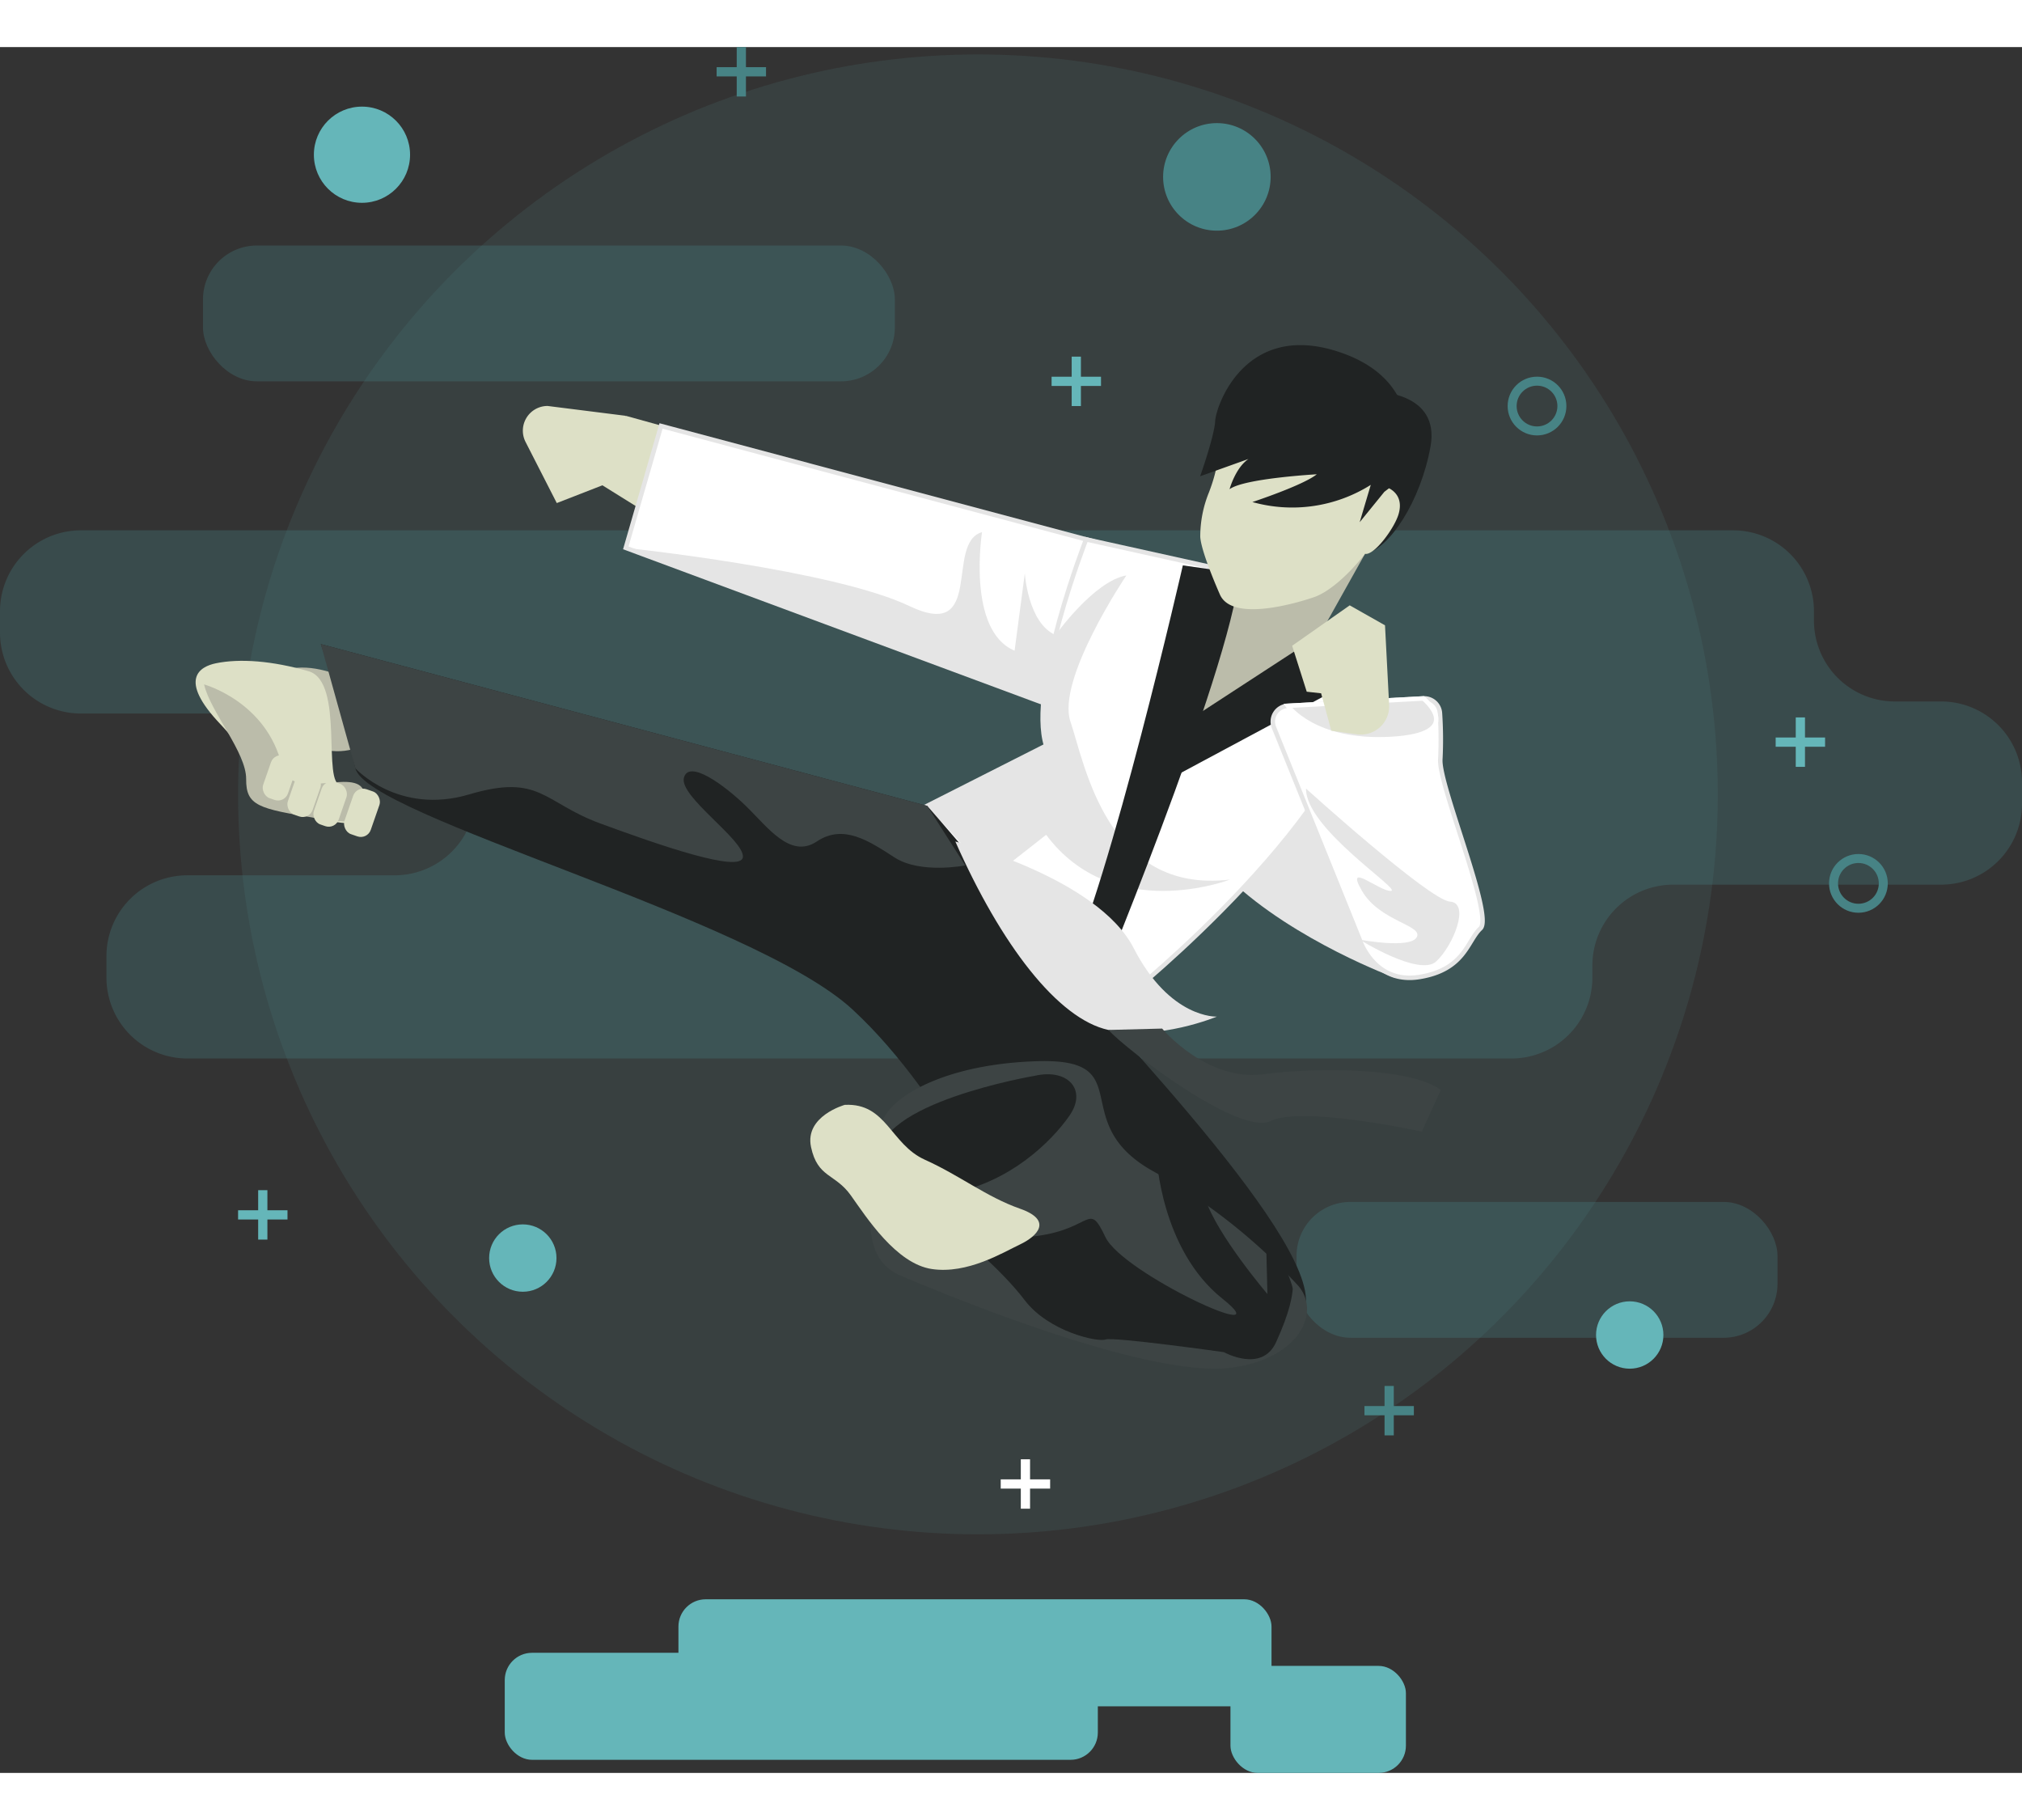 <svg xmlns="http://www.w3.org/2000/svg" width="100" height="90" viewBox="0 0 450 384.047">
  <rect x="0" y="0" width="450" height="384.047" fill="#333333" stroke="none"/>
  <g id="Group_136" data-name="Group 136" transform="translate(-93.464 -40.378)">
    <g id="Layer_5" data-name="Layer 5" transform="translate(93.464 40.378)">
      <circle id="Ellipse_21" data-name="Ellipse 21" cx="164.656" cy="164.656" r="164.656" transform="translate(52.986 1.641)" fill="#65b6b9" opacity="0.1"/>
      <path id="Path_183" data-name="Path 183" d="M497.165,146.656v-2.081a18,18,0,0,0-18-18h-367.7a18,18,0,0,0-18,18v4.764a18,18,0,0,0,18,18H181.3a18,18,0,0,1,18,18h0a18,18,0,0,1-18,18H135.152a18,18,0,0,0-18,18v4.764a18,18,0,0,0,18,18h294.7a18,18,0,0,0,18-18v-2.683a18,18,0,0,1,18-18h59.615a18,18,0,0,0,18-18v-4.763a18,18,0,0,0-18-18h-10.3A18,18,0,0,1,497.165,146.656Z" transform="translate(-93.464 -19.038)" fill="#478385" opacity="0.3"/>
      <rect id="Rectangle_106" data-name="Rectangle 106" width="153.981" height="30.228" rx="12" transform="translate(45.174 44.154)" fill="#478385" opacity="0.3"/>
      <rect id="Rectangle_107" data-name="Rectangle 107" width="107.037" height="30.228" rx="12" transform="translate(288.547 256.986)" fill="#478385" opacity="0.3"/>
      <circle id="Ellipse_22" data-name="Ellipse 22" cx="10.703" cy="10.703" r="10.703" transform="translate(69.855 13.25)" fill="#65b6b9"/>
      <circle id="Ellipse_23" data-name="Ellipse 23" cx="7.495" cy="7.495" r="7.495" transform="translate(355.203 279.104)" fill="#65b6b9"/>
      <circle id="Ellipse_24" data-name="Ellipse 24" cx="7.495" cy="7.495" r="7.495" transform="translate(108.857 261.982)" fill="#65b6b9"/>
      <circle id="Ellipse_25" data-name="Ellipse 25" cx="11.967" cy="11.967" r="11.967" transform="translate(258.851 16.919)" fill="#478385"/>
      <circle id="Ellipse_26" data-name="Ellipse 26" cx="5.537" cy="5.537" r="5.537" transform="translate(408.057 180.563)" fill="none" stroke="#478385" stroke-miterlimit="10" stroke-width="2"/>
      <circle id="Ellipse_27" data-name="Ellipse 27" cx="5.537" cy="5.537" r="5.537" transform="translate(336.529 74.344)" fill="none" stroke="#478385" stroke-miterlimit="10" stroke-width="2"/>
      <g id="Group_126" data-name="Group 126" transform="translate(52.986 254.37)">
        <rect id="Rectangle_108" data-name="Rectangle 108" width="10.997" height="2.056" transform="translate(0 4.47)" fill="#65b6b9"/>
        <rect id="Rectangle_109" data-name="Rectangle 109" width="10.997" height="2.056" transform="translate(6.526) rotate(90)" fill="#65b6b9"/>
      </g>
      <g id="Group_127" data-name="Group 127" transform="translate(395.178 149.17)">
        <rect id="Rectangle_110" data-name="Rectangle 110" width="10.997" height="2.056" transform="translate(0 4.47)" fill="#65b6b9"/>
        <rect id="Rectangle_111" data-name="Rectangle 111" width="10.997" height="2.056" transform="translate(6.526 0) rotate(90)" fill="#65b6b9"/>
      </g>
      <g id="Group_128" data-name="Group 128" transform="translate(234.034 68.884)">
        <rect id="Rectangle_112" data-name="Rectangle 112" width="10.997" height="2.056" transform="translate(0 4.47)" fill="#65b6b9"/>
        <rect id="Rectangle_113" data-name="Rectangle 113" width="10.997" height="2.056" transform="translate(6.526 0) rotate(90)" fill="#65b6b9"/>
      </g>
      <g id="Group_129" data-name="Group 129" transform="translate(222.713 314.253)">
        <rect id="Rectangle_114" data-name="Rectangle 114" width="10.997" height="2.056" transform="translate(0 4.47)" fill="#fff"/>
        <rect id="Rectangle_115" data-name="Rectangle 115" width="10.997" height="2.056" transform="translate(6.526 0) rotate(90)" fill="#fff"/>
      </g>
      <g id="Group_130" data-name="Group 130" transform="translate(303.663 297.939)">
        <rect id="Rectangle_116" data-name="Rectangle 116" width="10.997" height="2.056" transform="translate(0 4.47)" fill="#478385"/>
        <rect id="Rectangle_117" data-name="Rectangle 117" width="10.997" height="2.056" transform="translate(6.526) rotate(90)" fill="#478385"/>
      </g>
      <g id="Group_131" data-name="Group 131" transform="translate(159.486)">
        <rect id="Rectangle_118" data-name="Rectangle 118" width="10.997" height="2.056" transform="translate(0 4.47)" fill="#478385"/>
        <rect id="Rectangle_119" data-name="Rectangle 119" width="10.997" height="2.056" transform="translate(6.526 0) rotate(90)" fill="#478385"/>
      </g>
      <rect id="Rectangle_120" data-name="Rectangle 120" width="131.991" height="23.815" rx="6.07" transform="translate(150.986 345.408)" fill="#65b6b9"/>
      <rect id="Rectangle_121" data-name="Rectangle 121" width="39.048" height="23.815" rx="6.07" transform="translate(273.841 360.232)" fill="#65b6b9"/>
      <rect id="Rectangle_122" data-name="Rectangle 122" width="131.991" height="23.815" rx="6.07" transform="translate(112.333 357.316)" fill="#65b6b9"/>
    </g>
    <g id="Layer_9" data-name="Layer 9" transform="translate(137.001 106.699)">
      <path id="Path_184" data-name="Path 184" d="M342.929,130.771,328.475,156.61l-15.591-5.754,11.377-20.086Z" transform="translate(-82.682 -84.322)" fill="#bbbcaa"/>
      <g id="Group_135" data-name="Group 135" transform="translate(0)">
        <g id="Group_132" data-name="Group 132" transform="translate(72.815 13.54)">
          <path id="Path_185" data-name="Path 185" d="M209.654,106.584l-17.413-2.192a5.505,5.505,0,0,0-4.9,8.009l6.948,13.6,11.04-4.3Z" transform="translate(-186.728 -104.392)" fill="#dde0c6"/>
          <path id="Path_186" data-name="Path 186" d="M206.827,106.149l15.738,4.366-7.457,19.5-16.959-10.56Z" transform="translate(-183.901 -103.957)" fill="#dde0c6"/>
        </g>
        <path id="Path_187" data-name="Path 187" d="M349.61,216.325s-22.258-8.157-36.726-21.867l23.535-28.165,21.66,34.2Z" transform="translate(-82.682 -75.528)" fill="#e5e5e5"/>
        <path id="Path_188" data-name="Path 188" d="M321.532,136.931,212.943,107.959,205.1,135.087l92.91,34.482Z" transform="translate(-109.364 -89.969)" fill="#fff" stroke="#e5e5e5" stroke-miterlimit="10" stroke-width="1"/>
        <path id="Path_189" data-name="Path 189" d="M302.027,192.8" transform="translate(-85.37 -68.965)" fill="none" stroke="#202323" stroke-miterlimit="10" stroke-width="1"/>
        <path id="Path_190" data-name="Path 190" d="M294.23,128.19s-12.922,33.061-8.89,45.894l-26.469,13.4,6.256,8.758,38.065,33.837s51.976-41.541,54.38-72.563l-9.594-9.216L319.6,168.324l8.763-32.569Z" transform="translate(-96.054 -84.96)" fill="#fff" stroke="#e5e5e5" stroke-miterlimit="10" stroke-width="1"/>
        <path id="Path_191" data-name="Path 191" d="M311.012,133.5,343.7,156.87l-41.675,23.371Z" transform="translate(-85.37 -83.646)" fill="#bbbcaa"/>
        <path id="Path_192" data-name="Path 192" d="M205.105,130.4s46.135,4.852,63.075,12.931,7.873-14.079,16.2-16.429c0,0-3.456,21.917,7.248,26.373l2.274-17.2s.694,11.058,6.845,13.723c0,0,8.5-11.983,15.757-13.265,0,0-15.632,23.153-12.443,32.538s8.107,38.416,35.505,35.14c0,0-25.979,10.053-40.915-9.959l-12.125,9.5-14.344-15.939,26.469-13.4-.635-9.523Z" transform="translate(-109.364 -85.28)" fill="#e5e5e5"/>
        <g id="Group_133" data-name="Group 133" transform="translate(0 70.254)">
          <path id="Path_193" data-name="Path 193" d="M171.68,161.506c-1.673-1.868-15.626-12.384-25.63-10.14s-4.564,12.666,5.837,17.242S171.68,161.506,171.68,161.506Z" transform="translate(-125.293 -149.554)" fill="#bbbcaa"/>
          <path id="Path_194" data-name="Path 194" d="M132.864,150.4c-3.443.709-8.594,3.451,1.018,13.563s4.994,13.672,8.314,16.176,24.335,8.824,24.211,4.322-1.243-7.062-5.641-6.959.84-23-7.261-25.334S138.184,149.3,132.864,150.4Z" transform="translate(-128.362 -149.852)" fill="#dde0c6"/>
          <path id="Path_195" data-name="Path 195" d="M129.868,154.059s13.97,3.829,17.339,18.171c1.959,8.34,16.55-.046,18.277,5.733s2.1,7.941-10.688,5.846-15.608-2.723-15.563-8.683S131.288,160.216,129.868,154.059Z" transform="translate(-127.989 -148.81)" fill="#bbbcaa"/>
          <rect id="Rectangle_123" data-name="Rectangle 123" width="5.842" height="9.987" rx="2.341" transform="translate(28.822 26.206) rotate(19.169)" fill="#dde0c6"/>
          <rect id="Rectangle_124" data-name="Rectangle 124" width="6.189" height="10.58" rx="2.341" transform="translate(35.835 27.809) rotate(19.169)" fill="#dde0c6"/>
          <rect id="Rectangle_125" data-name="Rectangle 125" width="5.842" height="9.987" rx="2.341" transform="translate(23.03 24.046) rotate(19.169)" fill="#dde0c6"/>
          <rect id="Rectangle_126" data-name="Rectangle 126" width="5.842" height="9.987" rx="2.341" transform="matrix(0.945, 0.328, -0.328, 0.945, 17.536, 20.368)" fill="#dde0c6"/>
        </g>
        <path id="Path_196" data-name="Path 196" d="M285.651,182.863,150.694,146.871s3.358,8.986,7.7,27.641c2.486,10.687,88.442,33.16,110.631,53.665s34.337,52.643,48.461,64.148,49.491,17.915,52.356,1.889-51.609-70.358-58.444-80.074S285.651,182.863,285.651,182.863Z" transform="translate(-122.834 -80.336)" fill="#202323"/>
        <path id="Path_197" data-name="Path 197" d="M309.691,132.828s-16.049,70.3-26.311,91.653l5.567,7.172s31.223-74.912,33.348-97.046Z" transform="translate(-89.986 -83.812)" fill="#202323"/>
        <path id="Path_198" data-name="Path 198" d="M337.295,144.313,303.224,166.5l-1.2,11.063,44.861-24.035Z" transform="translate(-85.37 -80.969)" fill="#202323"/>
        <path id="Path_199" data-name="Path 199" d="M357.716,159.858a3.506,3.506,0,0,0-3.7-3.295l-6.858.374-23.321,1.273a3.508,3.508,0,0,0-3.061,4.818l19.074,47.208s3.15,9.947,13.276,8.319,10.647-8.06,13.615-10.819-9.335-31.931-8.941-37.62A87.565,87.565,0,0,0,357.716,159.858Z" transform="translate(-80.792 -77.938)" fill="#fff" stroke="#e5e5e5" stroke-miterlimit="10" stroke-width="1"/>
        <g id="Group_134" data-name="Group 134" transform="translate(223.555)">
          <path id="Path_200" data-name="Path 200" d="M339.475,101.862s14.3.007,12.066,12.232-9.143,22.686-14.574,23.833Z" transform="translate(-300.275 -91.478)" fill="#202323"/>
          <path id="Path_201" data-name="Path 201" d="M311.5,116.846l.958-4.924a18.5,18.5,0,0,1,36.311,7.07l-.958,4.923c2.062.4,5.142,2.082,3.916,6.349-.9,3.145-5.423,9.279-7.485,8.879,0,0-5.55,7.356-11.038,9.528,0,0-18,6.527-21.215-.393,0,0-4.156-9.3-4.41-12.881a26.1,26.1,0,0,1,1.935-9.934C311.706,119.761,311.5,116.846,311.5,116.846Z" transform="translate(-307.552 -92.692)" fill="#dde0c6"/>
          <path id="Path_202" data-name="Path 202" d="M345.532,124.638a32.82,32.82,0,0,1-26.347,3.821s11.277-3.711,14.336-6.177c0,0-16.191.9-19.417,3.326,0,0,1.3-4.778,4.218-6.734l-10.765,3.85s3.194-9.029,3.347-12.286,6.5-22.024,27.028-15.552c21.384,6.743,14.982,25.53,14.982,25.53l-.832,3.054-3.534,2.722-5.482,6.751Z" transform="translate(-307.556 -93.539)" fill="#202323"/>
        </g>
        <path id="Path_203" data-name="Path 203" d="M263.886,182.08s31.622,7.987,39.7,23.741,18.506,15.224,18.506,15.224-12.921,5.409-24.144,2.97S274.064,205.107,263.886,182.08Z" transform="translate(-94.812 -71.62)" fill="#e5e5e5"/>
        <path id="Path_204" data-name="Path 204" d="M343.575,270.836a129.423,129.423,0,0,0-31.91-25.077c-19.665-10.934-2.812-25.186-25.811-24.488s-35.771,9.768-34.831,16-8.109,26.365,4.359,31.674,55.35,22.792,73.494,20.551C344.425,287.578,349.343,276.7,343.575,270.836Z" transform="translate(-98.565 -61.924)" fill="#3d4444"/>
        <path id="Path_205" data-name="Path 205" d="M308.47,238.337s.931,20.612,14.629,31.533-22.157-5.589-26.007-13.668-2.8-1.982-15.09-.288-17.28,0-17.28,0,9.077,7.318,14.4,14.311,16.2,9.383,17.974,8.745,26.358,2.819,26.358,2.819,8.43,4.708,11.592-2.184,3.583-10.366,3.723-11.791-6.033-14.9-6.033-14.9l.4,15.941s-11.287-13.227-13.82-21.192S308.47,238.337,308.47,238.337Z" transform="translate(-94.605 -57.693)" fill="#202323"/>
        <path id="Path_206" data-name="Path 206" d="M353.361,156.562s9.968,8.06-7.221,9.021-22.957-7.374-22.957-7.374Z" transform="translate(-80.133 -77.937)" fill="#e5e5e5" stroke="#fff" stroke-miterlimit="10" stroke-width="1"/>
        <path id="Path_207" data-name="Path 207" d="M344.638,144.4l-7.855-4.444-12.812,8.992,3.246,10.225,3.2.353,2.267,8.331,5.733.793a6.286,6.286,0,0,0,7.139-6.552Z" transform="translate(-79.938 -82.047)" fill="#dde0c6"/>
        <path id="Path_208" data-name="Path 208" d="M284.987,223.923s-36.037,6.094-34.571,18.525,3.876,9.934,16.447,7.484,21.7-11.27,25.751-17.093S292.234,222.284,284.987,223.923Z" transform="translate(-98.158 -61.342)" fill="#202323"/>
        <path id="Path_209" data-name="Path 209" d="M245.683,229.059s-8.974,2.489-7.507,9.383,5.358,5.845,8.858,10.76,10.1,15.219,18.042,16.39,15.815-3.677,19.6-5.468,7.452-5.352,0-7.963-13.457-7.435-21.146-10.884S255.007,228.588,245.683,229.059Z" transform="translate(-101.217 -59.994)" fill="#dde0c6"/>
        <path id="Path_210" data-name="Path 210" d="M303.15,215.448s9.836,11.8,22.481,10.164,33.174-1.411,39.528,3.519l-4.22,9.242s-26.609-5.809-33.593-2.375-31.979-15.688-36.155-20.243Z" transform="translate(-88.053 -63.359)" fill="#3d4444"/>
        <path id="Path_211" data-name="Path 211" d="M275.048,180.035,150.694,146.871l7.7,27.641s9.528,10.492,25.334,5.8,16.488,1.813,29.144,6.462,31.549,11.269,31.763,7.433-14.188-13.4-13.135-17.573,8.923,1.529,13.771,6.229,9.9,11.869,15.8,7.933,11.5-.206,17.306,3.548,15.739,1.773,15.739,1.773l-8.467-13.254Z" transform="translate(-122.834 -80.336)" fill="#3d4444"/>
        <path id="Path_212" data-name="Path 212" d="M326.442,172.644s27.481,24.841,32.047,25.148.7,9.829-3.06,13.305-17.04-4.844-17.04-4.844,11.289,2.127,12.709-.554-8.246-3.493-12.195-10.289,3.813.121,6.431,0S326.36,181.61,326.442,172.644Z" transform="translate(-79.326 -73.956)" fill="#e5e5e5"/>
      </g>
    </g>
  </g>
</svg>
